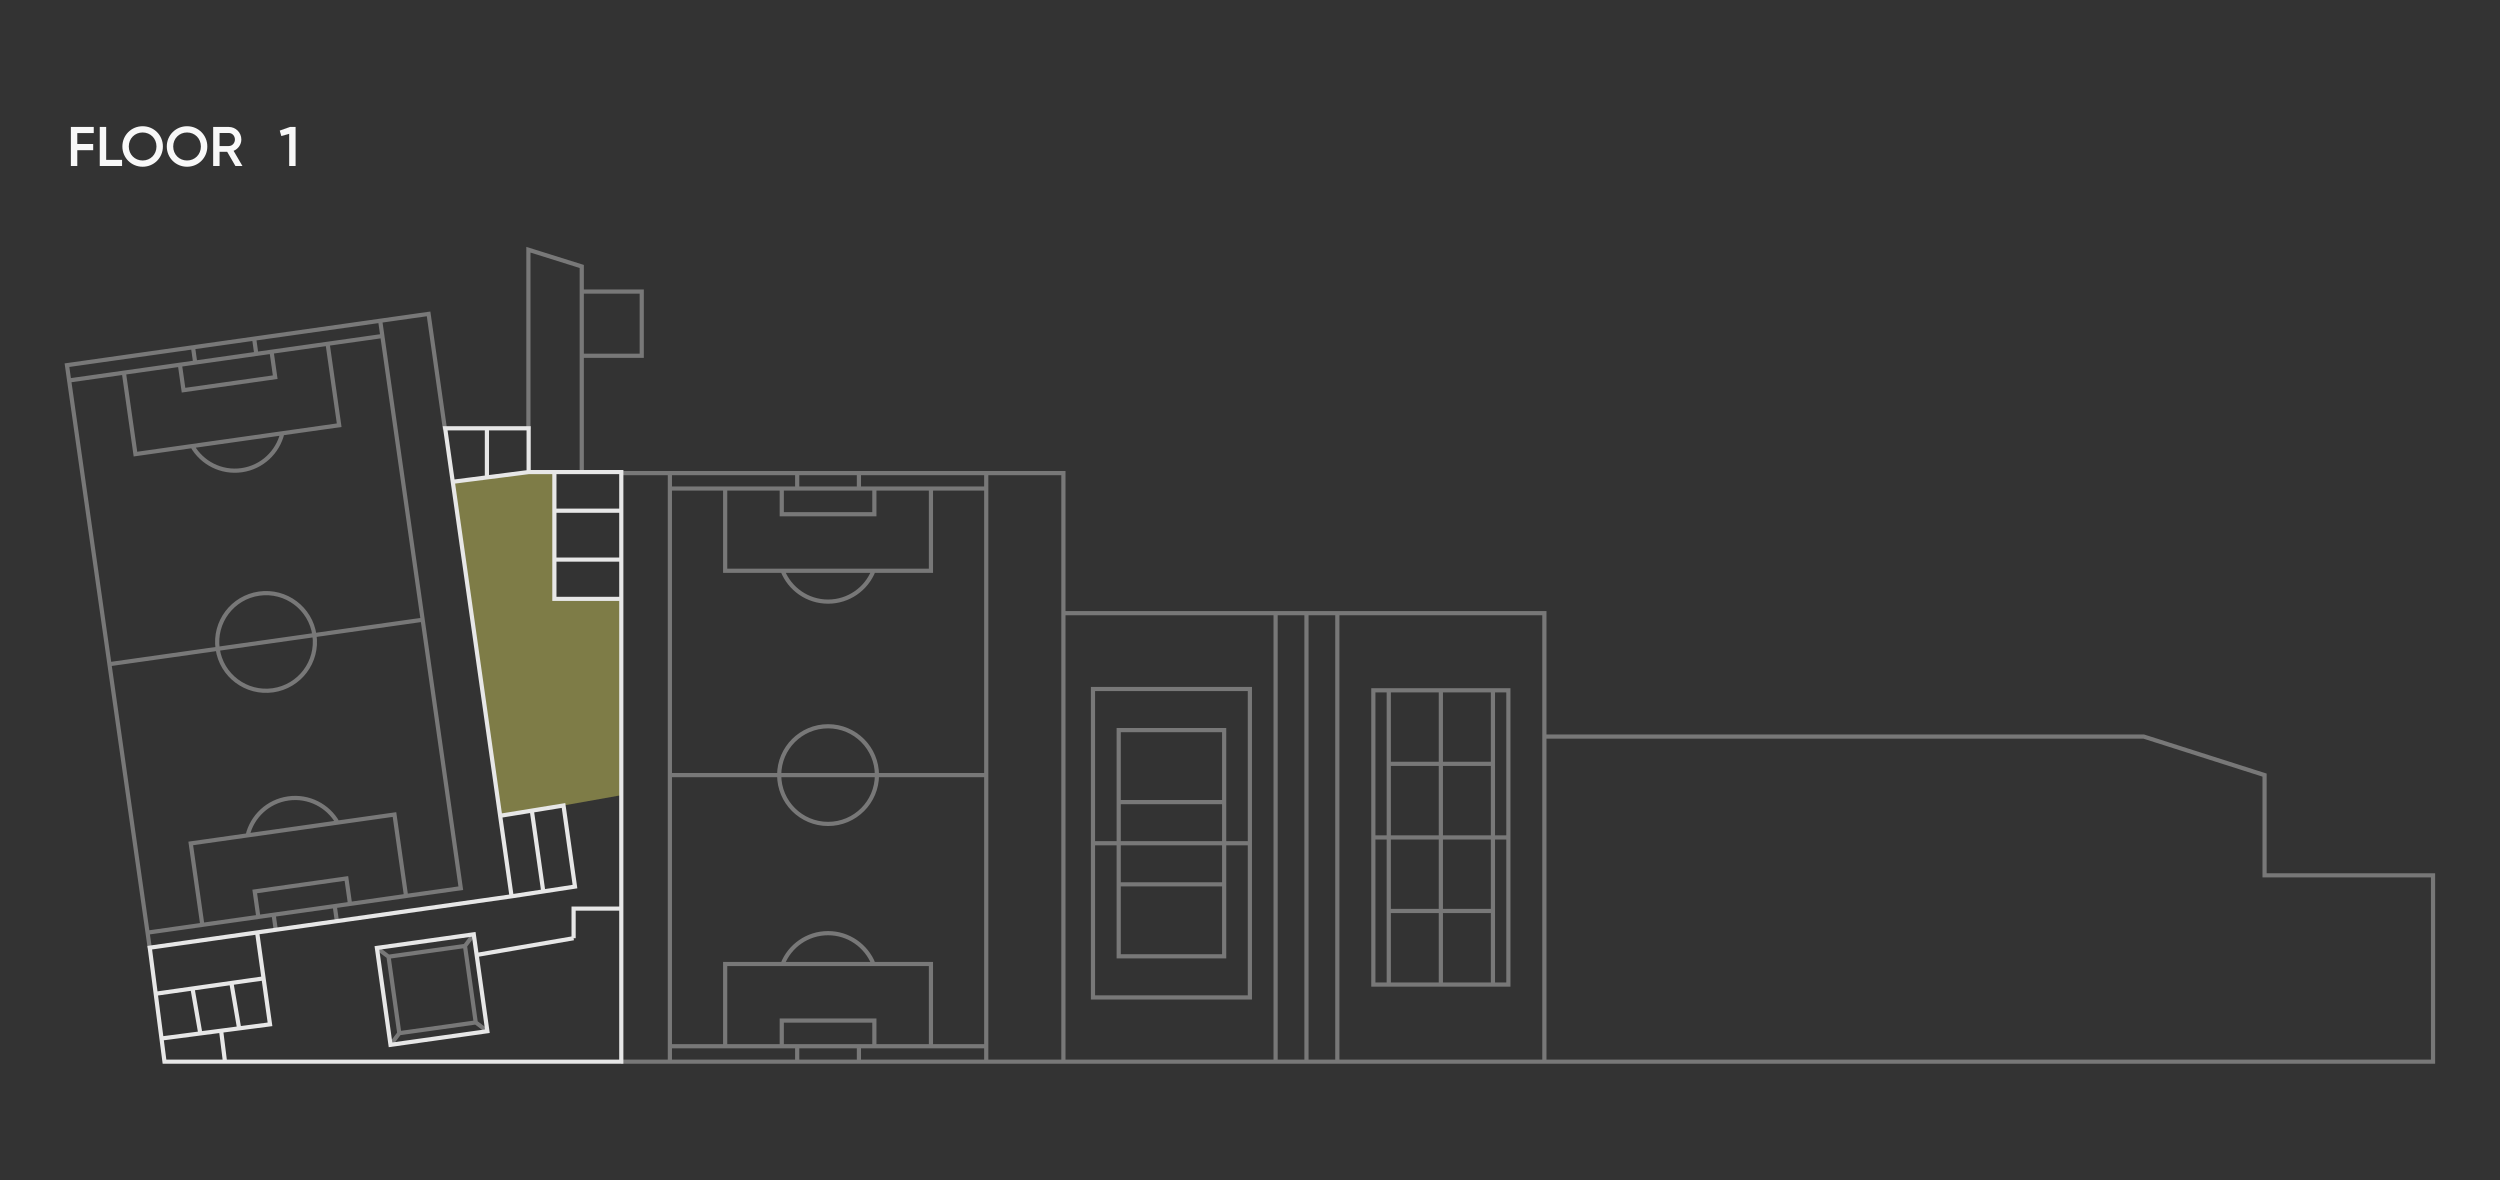 <svg width="896" height="423" viewBox="0 0 896 423" fill="none" xmlns="http://www.w3.org/2000/svg">
<rect x="0" y="0" width="896" height="423" fill="#333333" stroke="none"/>
<path d="M33.6 47.7H27.7V51.62H33.4V53.82H27.7V59.5H25.4V45.5H33.6V47.7ZM38.052 57.3H43.752V59.5H35.752V45.5H38.052V57.3ZM51.12 59.76C47.08 59.76 43.86 56.56 43.86 52.5C43.86 48.44 47.08 45.24 51.12 45.24C55.18 45.24 58.38 48.44 58.38 52.5C58.38 56.56 55.18 59.76 51.12 59.76ZM51.12 57.52C53.92 57.52 56.08 55.38 56.08 52.5C56.08 49.62 53.92 47.48 51.12 47.48C48.32 47.48 46.16 49.62 46.16 52.5C46.16 55.38 48.32 57.52 51.12 57.52ZM67.038 59.76C62.998 59.76 59.778 56.56 59.778 52.5C59.778 48.44 62.998 45.24 67.038 45.24C71.098 45.24 74.298 48.44 74.298 52.5C74.298 56.56 71.098 59.76 67.038 59.76ZM67.038 57.52C69.838 57.52 71.998 55.38 71.998 52.5C71.998 49.62 69.838 47.48 67.038 47.48C64.238 47.48 62.078 49.62 62.078 52.5C62.078 55.38 64.238 57.52 67.038 57.52ZM84.376 59.5L81.416 54.4H78.696V59.5H76.396V45.5H81.996C84.496 45.5 86.496 47.5 86.496 50C86.496 51.8 85.356 53.4 83.716 54.06L86.896 59.5H84.376ZM78.696 47.66V52.34H81.996C83.216 52.34 84.196 51.3 84.196 50C84.196 48.68 83.216 47.66 81.996 47.66H78.696Z" fill="#F8F8F8"/>
<path d="M103.94 45.5H105.94V59.5H103.64V47.96L100.82 48.76L100.26 46.8L103.94 45.5Z" fill="#F8F8F8"/>
<path d="M198.69 169.187H189.466L162.269 172.666L162.888 177.031L165.375 194.563L166.553 202.868L169.761 225.476L174.997 262.386L176.208 270.922L177.419 279.457L179.251 292.376L190.607 290.531L201.963 288.685L222.671 285V260.079V246.238V228.244V214.633H198.69V200.561V183.028V169.187Z" fill="#EFE865" fill-opacity="0.4"/>
<path d="M189.382 153.905V123.5V89.5L208.5 95.5V104.5M381.124 219.765V169.564H375.593H370.062H364.531H359H353.469M381.124 219.765V380.5M381.124 219.765H457.175M553.506 263.978V219.765H479.299M553.506 263.978H768.294L811.62 277.795V313.719H872V380.5H553.506M553.506 263.978V380.5M468.237 219.765V380.5M468.237 219.765H457.175M468.237 219.765H479.299M353.469 169.564V175.091M353.469 169.564H296.776M240.083 169.564V175.091M240.083 169.564H296.776M240.083 169.564H222.568M240.083 277.795H353.469M240.083 277.795V175.091M240.083 277.795V374.973M353.469 277.795V175.091M353.469 277.795V374.973M353.469 175.091H240.083M240.083 380.5V374.973M240.083 380.5H285.714M240.083 380.5H222.568M353.469 380.5V374.973M353.469 380.5H307.838M353.469 380.5H359H364.531H370.062H375.593H381.124M296.776 169.564H285.714V175.091M296.776 169.564H307.838V175.091M240.083 374.973H259.902M353.469 374.973H333.649M285.714 380.5V374.973M285.714 380.5H296.776H307.838M285.714 374.973H307.838M285.714 374.973H280.183M307.838 374.973V380.5M307.838 374.973H313.369M280.183 374.973V365.762H313.369V374.973M280.183 374.973H259.902M313.369 374.973H333.649M259.902 374.973V345.497H333.649V374.973M285.714 175.091H307.838M285.714 175.091H280.183M307.838 175.091H313.369M280.183 175.091V184.302H313.369V175.091M280.183 175.091H259.902V204.566H280.488M313.369 175.091H333.649V204.566H313.064M313.064 204.566H296.776H280.488M313.064 204.566C310.494 211.041 304.17 215.62 296.776 215.62C289.381 215.62 283.057 211.041 280.488 204.566M553.506 380.5H479.299M468.237 380.5H457.175M468.237 380.5H479.299M381.124 380.5H457.175M136.261 114.959L137.038 120.431M136.261 114.959L80.13 122.919M136.261 114.959L153.602 112.5L159.483 153.905M151.481 222.117L39.22 238.037M151.481 222.117L137.038 120.431M151.481 222.117L165.147 318.331L145.524 321.113M39.22 238.037L24.777 136.352M39.22 238.037L52.886 334.251M24.777 136.352L24 130.88L80.13 122.919M24.777 136.352L137.038 120.431M53.663 339.723L52.886 334.251M80.13 122.919L91.082 121.366L91.86 126.838M80.13 122.919L69.178 124.473L69.955 129.945M52.886 334.251L72.509 331.468M119.969 324.738L98.064 327.844M119.969 324.738L125.445 323.961M119.969 324.738L120.746 330.21M98.064 327.844L92.588 328.621M98.064 327.844L98.841 333.316M125.445 323.961L124.15 314.841L91.293 319.501L92.588 328.621M125.445 323.961L145.524 321.113M92.588 328.621L72.509 331.468M145.524 321.113L141.379 291.93L68.364 302.285L72.509 331.468M91.86 126.838L69.955 129.945M91.86 126.838L97.336 126.062M69.955 129.945L64.479 130.721M97.336 126.062L98.631 135.181L65.775 139.841L64.479 130.721M97.336 126.062L117.415 123.214L121.56 152.397L101.179 155.288M64.479 130.721L44.4 133.569L48.545 162.752L68.926 159.862M68.926 159.862L85.053 157.575L101.179 155.288M68.926 159.862C72.381 165.911 79.286 169.557 86.607 168.518C93.928 167.48 99.546 162.059 101.179 155.288M457.175 219.765V380.5M479.299 219.765V380.5M540.601 300.132H492.205M540.601 300.132V273.765V247.398H535.07M540.601 300.132V326.499V352.866H535.07M492.205 300.132V273.765V247.398H497.736M492.205 300.132V326.499V352.866H497.736M516.403 247.398V352.866M516.403 247.398H497.736M516.403 247.398H535.07M516.403 352.866H497.736M516.403 352.866H535.07M497.736 352.866V326.499M497.736 247.398V273.765M535.07 247.398V273.765M535.07 352.866V326.499M535.07 326.499H497.736M535.07 326.499V273.765M497.736 326.499V273.765M497.736 273.765H535.07M391.725 302.205V357.472H447.957V302.205M391.725 302.205V246.938H447.957V302.205M391.725 302.205H447.957M400.943 316.943V342.734H438.738V316.943M400.943 316.943H438.738M400.943 316.943V287.467M438.738 316.943V287.467M400.943 287.467V261.676H438.738V287.467M400.943 287.467H438.738M208.5 169.564V127.5M208.5 104.5V123.5V127.5M208.5 104.5H230V127.5H208.5M135.085 339.741L139.252 342.882M169.793 334.861L166.653 339.03M174.671 369.584L170.504 366.443M139.963 374.465L143.103 370.296M139.252 342.882L166.653 339.03M139.252 342.882L143.103 370.296M166.653 339.03L170.504 366.443M170.504 366.443L143.103 370.296M314.291 277.795C314.291 287.461 306.449 295.297 296.776 295.297C287.103 295.297 279.261 287.461 279.261 277.795C279.261 268.13 287.103 260.294 296.776 260.294C306.449 260.294 314.291 268.13 314.291 277.795ZM296.776 345.497H313.064C310.494 339.023 304.17 334.444 296.776 334.444C289.381 334.444 283.057 339.023 280.488 345.497H296.776ZM78.01 232.536C79.369 242.106 88.235 248.763 97.812 247.405C107.389 246.046 114.051 237.188 112.692 227.618C111.332 218.048 102.467 211.391 92.889 212.749C83.312 214.108 76.65 222.967 78.01 232.536ZM104.871 297.108L88.745 299.395C90.378 292.623 95.996 287.202 103.317 286.164C110.638 285.126 117.543 288.771 120.998 294.821L104.871 297.108Z" stroke="#787878" stroke-width="1.5"/>
<path d="M189.466 169.187V153.5H174.508M189.466 169.187H198.69M189.466 169.187L162.269 172.666M183.346 321.238L206.069 317.752L204.374 305.756L201.963 288.685L190.607 290.53M183.346 321.238L181.673 309.447L179.251 292.376M183.346 321.238L120.792 330.12L109.833 331.676L98.875 333.232L92.158 334.185M92.158 334.185L53.671 339.65L55.805 356.153M92.158 334.185L94.464 350.653M80.629 380.5H58.953L57.939 372.657L57.88 372.195M80.629 380.5L79.245 369.407L85.702 368.564M80.629 380.5H189.928H222.671V366.197V325.641M94.464 350.653L96.77 367.12L85.702 368.564M94.464 350.653L82.935 352.293M55.805 356.153L57.88 372.195M55.805 356.153L68.997 354.276M198.69 169.187H222.671V183.028M198.69 169.187V183.028M174.508 153.5H159.55L162.269 172.666M174.508 153.5V171.1M222.671 214.633H198.69V200.561M222.671 214.633V200.561M222.671 214.633V228.244V246.238V260.079V325.641M198.69 183.028H222.671M198.69 183.028V200.561M222.671 183.028V200.561M198.69 200.561H222.671M57.88 372.195L71.79 370.38M179.251 292.376L177.419 279.457L176.208 270.922L174.997 262.386L169.761 225.476L166.554 202.868L165.375 194.563L162.888 177.03L162.269 172.666M179.251 292.376L190.607 290.53M190.607 290.53L194.707 319.495M82.935 352.293L85.702 368.564M82.935 352.293L68.997 354.276M85.702 368.564L71.79 370.38M68.997 354.276L71.79 370.38M170.832 342.251L169.793 334.861L135.085 339.741L139.963 374.465L174.671 369.584L170.832 342.251ZM170.832 342.251L184.393 339.898L205.579 336.253M170.832 342.251L205.579 336.253M205.579 336.253V325.641H222.671" stroke="#E7E7E7" stroke-width="1.5"/>
</svg>
